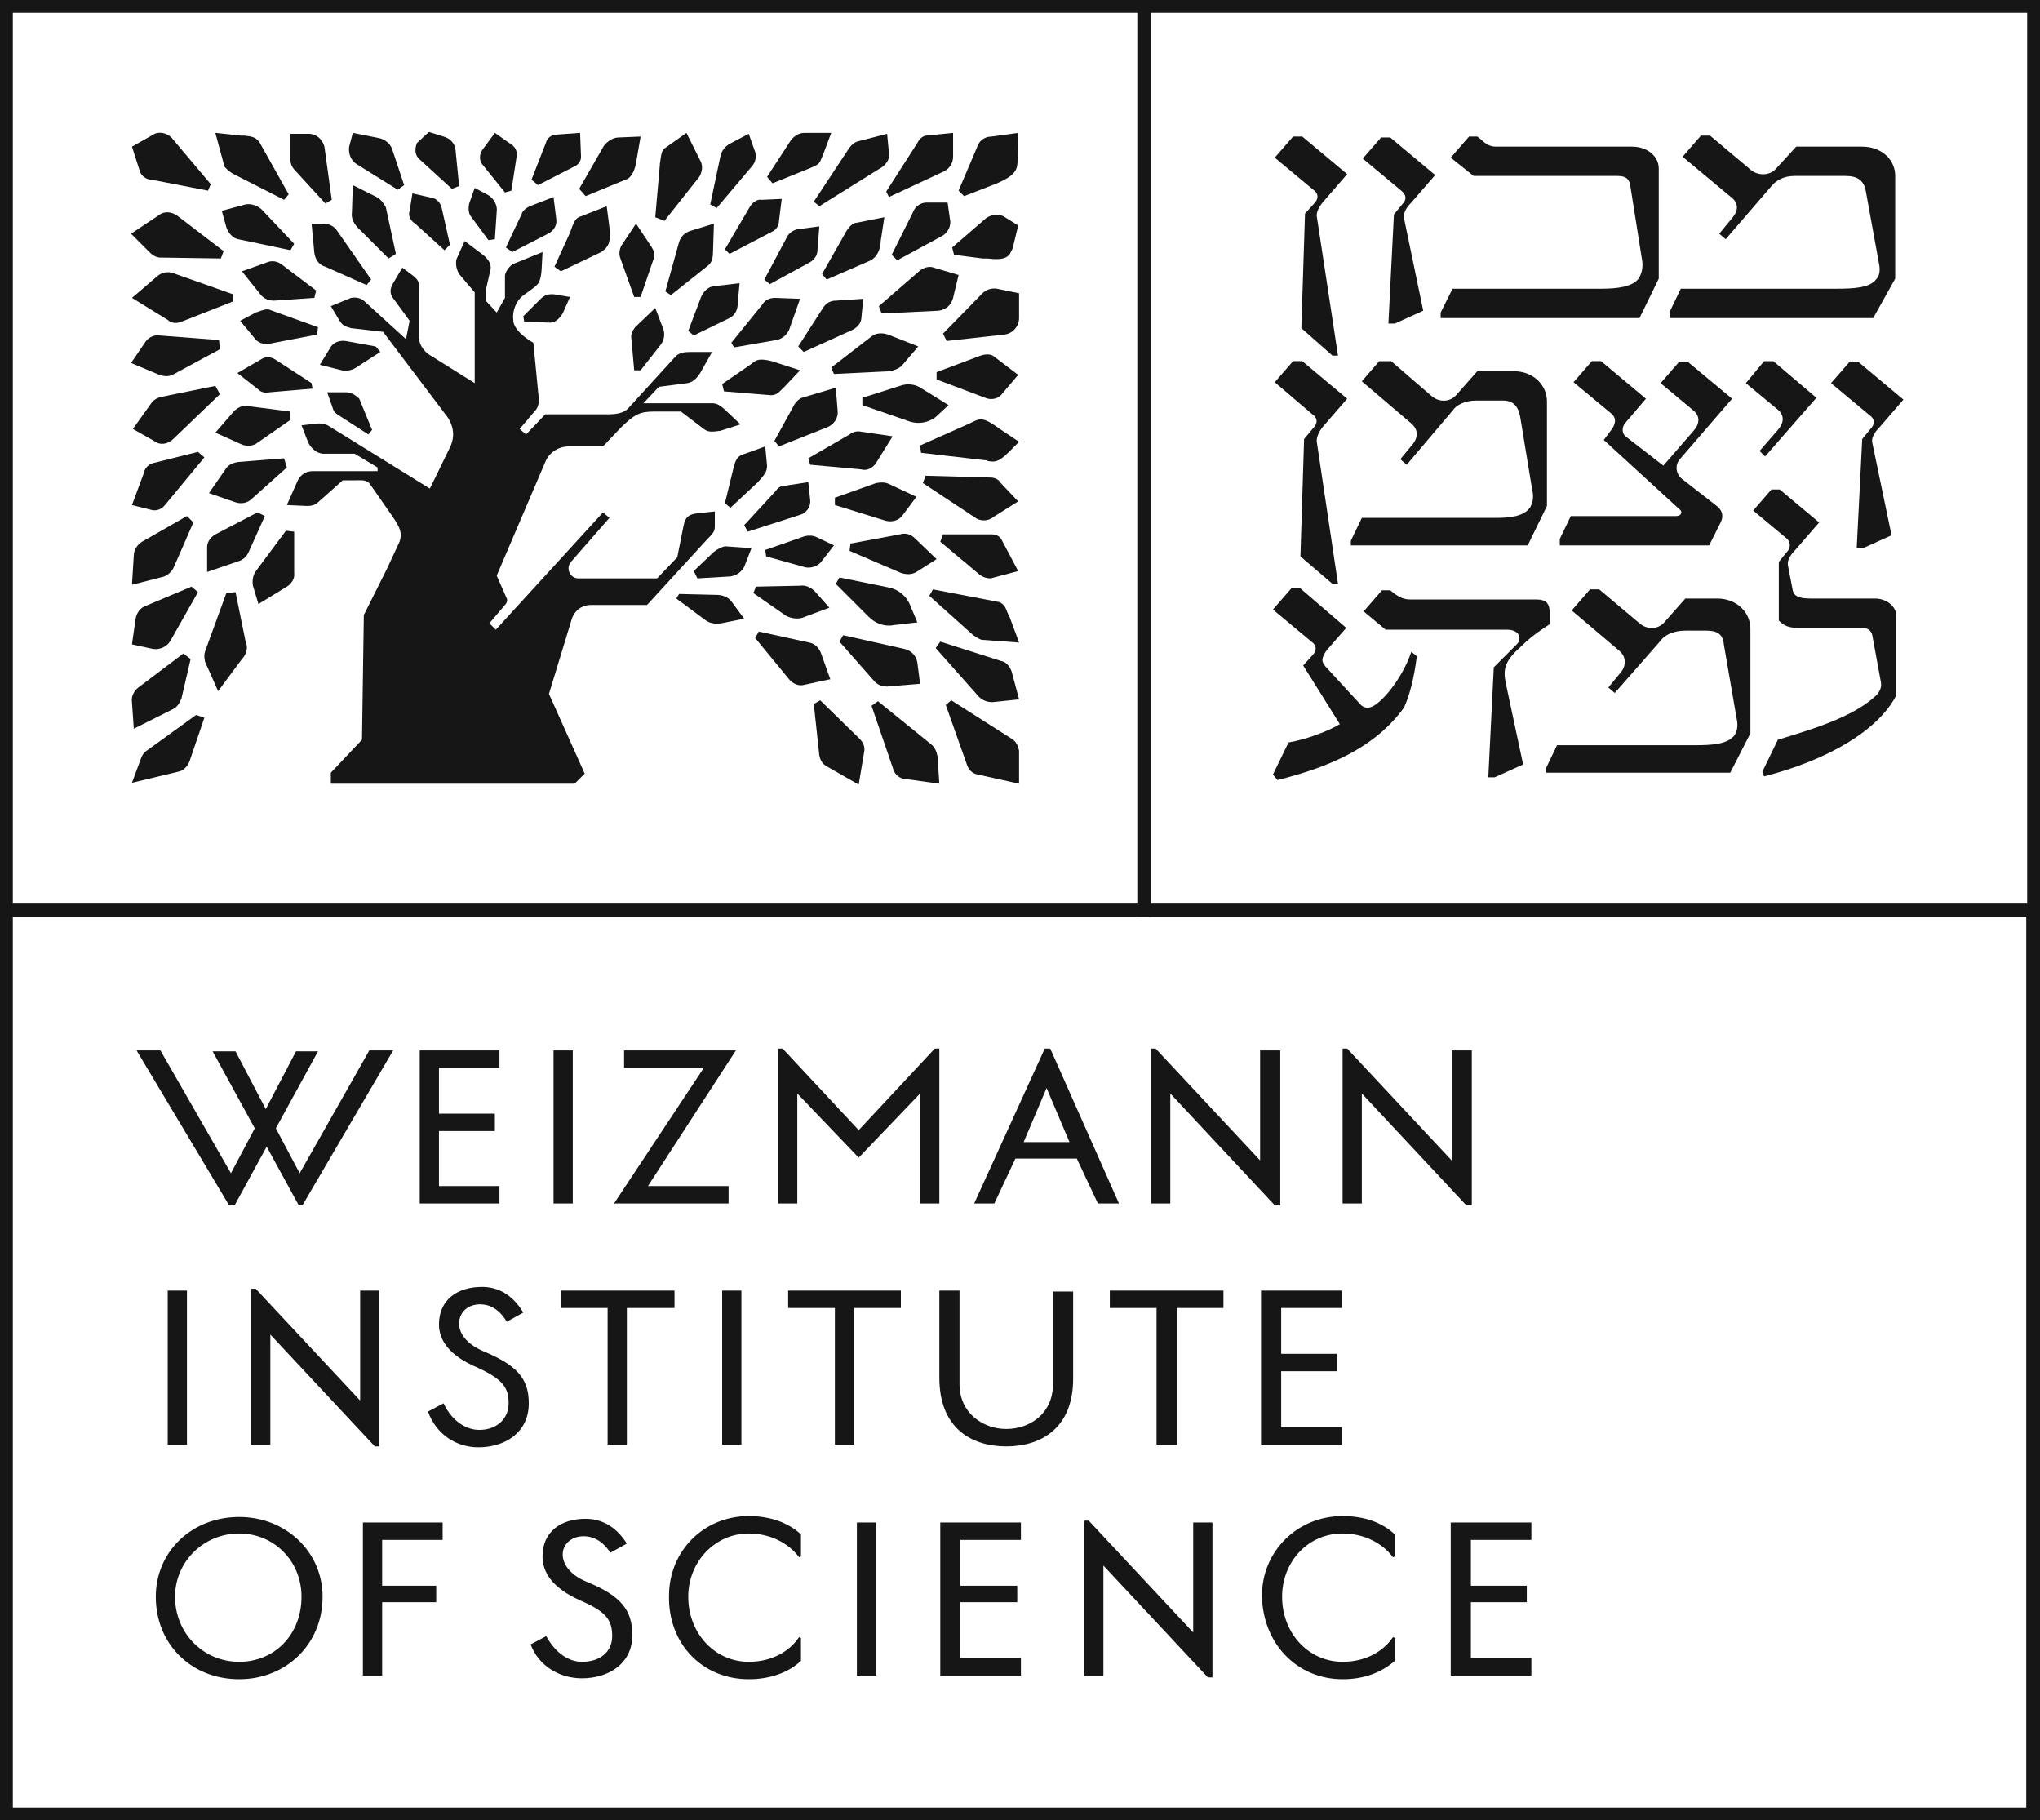 <?xml version="1.0" encoding="utf-8"?>
<!-- Generator: Adobe Illustrator 26.2.1, SVG Export Plug-In . SVG Version: 6.00 Build 0)  -->
<svg version="1.1" id="Layer_1" xmlns="http://www.w3.org/2000/svg" xmlns:xlink="http://www.w3.org/1999/xlink" x="0px" y="0px"
	 viewBox="0 0 222.6 198.6" style="enable-background:new 0 0 222.6 198.6;" xml:space="preserve">
<style type="text/css">
	.st0{fill:#161616;}
</style>
<g>
	<g>
		<g>
			<path class="st0" d="M81.8,22.6l-2.7,4.6l0.5,0.5l4.6-2.4c0.5-0.2,0.8-0.7,0.8-1.2l0.3-2.4l-2.2,0.1
				C82.6,21.7,82.1,22.1,81.8,22.6z"/>
		</g>
		<g>
			<path class="st0" d="M82,18.2c0.5-0.5,0.6-1.3,0.3-1.9l-0.6-1.7l-2.1,1.1c-0.5,0.3-0.9,0.8-1,1.4l-1.1,5.2l0.7,0.4L82,18.2z"/>
		</g>
		<g>
			<path class="st0" d="M103.5,44.2l-2.9-1.8c-0.7-0.5-1.6-0.6-2.4-0.3l-4.1,1.3l0,0.8l5.2,1.8c1,0.3,2,0.1,2.8-0.5L103.5,44.2z"/>
		</g>
		<g>
			<path class="st0" d="M69.3,35.7c-0.3,0.4-0.5,0.8-0.4,1.3l0.3,3.4l0.7,0l2.2-2.8c0.4-0.5,0.5-1.3,0.2-1.9l-0.8-2.1L69.3,35.7z"/>
		</g>
		<g>
			<path class="st0" d="M67.8,26.8c-0.2,0.4-0.3,0.9-0.1,1.4l1.5,4.2l0.7,0l1.4-4.1c0.2-0.5,0.1-0.9-0.3-1.5l-1.6-2.4L67.8,26.8z"/>
		</g>
		<g>
			<path class="st0" d="M68.5,19.5c0.5-0.3,0.8-1.1,0.9-1.7l0.5-2.9l-2.4,0.1c-0.6,0-1.2,0.4-1.6,0.9l0,0l-2.7,4.7l0.7,0.8
				L68.5,19.5z"/>
		</g>
		<g>
			<path class="st0" d="M88.5,18.3c0.9-0.4,0.9-0.4,1.3-1.4l0.9-2.4l-2.9,0c-0.6,0-1.1,0.3-1.5,0.8l-2.6,4l0.6,0.7L88.5,18.3z"/>
		</g>
		<g>
			<path class="st0" d="M101.1,22.1c-0.7,0-1.3,0.5-1.5,1.1l-2.3,4.6l0.6,0.6l4.8-2.6c0.6-0.3,1-0.9,1-1.6l-0.3-2.1H101.1z"/>
		</g>
		<g>
			<path class="st0" d="M104,32.5l0.6-2.5l-2.7-0.8c-0.5-0.2-1.1,0-1.5,0.3l-4.5,3.9l0.3,0.8l6.2-0.3
				C103.2,33.8,103.8,33.3,104,32.5z"/>
		</g>
		<g>
			<path class="st0" d="M89.4,22.5l6.9-4.3c0.5-0.4,0.8-0.9,0.7-1.5l-0.2-2.1l-3.1,0.8c-0.5,0.1-0.9,0.5-1.2,1L88.8,22L89.4,22.5z"
				/>
		</g>
		<g>
			<path class="st0" d="M76.3,19.3c0.3-0.5,0.4-1.1,0.2-1.6l-1.6-3.2l-2.4,1.7c-0.4,0.3-0.4,1.2-0.5,1.7l0,0.1l-0.5,5.7l1,0.4
				L76.3,19.3z"/>
		</g>
		<g>
			<path class="st0" d="M41.1,21.5l-2.6-1.3l-0.1,3c-0.1,0.6,0.2,1.3,1,2l3,3l0.8-0.5l-1.1-5.1C41.8,22.1,41.6,21.8,41.1,21.5z"/>
		</g>
		<g>
			<path class="st0" d="M66.5,24.8l-0.3-2.3l-2.8,1.1c-0.8,0.2-0.9,1.1-1.3,2l-1.6,3.5l0.7,0.5l4.4-2.1C66.3,27,66.7,26.6,66.5,24.8
				z"/>
		</g>
		<g>
			<path class="st0" d="M53.3,26.2l0.7-0.1l0.2-3c0.1-0.7-0.3-1.4-0.9-1.8l-1.5-0.8l-0.6,1.7c-0.1,0.4-0.1,0.9,0.1,1.3L53.3,26.2z"
				/>
		</g>
		<g>
			<path class="st0" d="M38.9,17.9l4.5,2.8l0.7-0.5l-1.3-3.9c-0.2-0.6-0.7-1-1.3-1.2l-3-0.6L38.1,16C38,16.8,38.3,17.5,38.9,17.9z"
				/>
		</g>
		<g>
			<path class="st0" d="M45.3,24.4l3.2,2.9l0.6-0.6l-0.9-4c-0.1-0.5-0.5-1-1-1.1L45,21.1L44.7,23C44.5,23.5,44.8,24.1,45.3,24.4z"/>
		</g>
		<g>
			<path class="st0" d="M55.1,21l0.7-0.2l0.6-3.9c0-0.5-0.2-0.9-0.7-1.2L54,14.5l-1.4,1.9c-0.3,0.5-0.3,1.1,0,1.5L55.1,21z"/>
		</g>
		<g>
			<path class="st0" d="M62.6,18.2c0.5-0.2,0.8-0.6,0.8-1.1l-0.1-2.6l-2.8,0.2c-0.4,0.1-0.8,0.4-0.9,0.8L58,19.6l0.7,0.6L62.6,18.2z
				"/>
		</g>
		<g>
			<path class="st0" d="M59.4,32.3c-0.2,0.1-0.4,0.3-0.6,0.5l-1.7,1.7l0.1,0.6l2.8,0.1c0.6,0,1-0.4,1.4-1l0.8-1.8l-1.8-0.3
				C60,32.1,59.7,32.1,59.4,32.3z"/>
		</g>
		<g>
			<path class="st0" d="M55.9,27.5l3.9-2c0.6-0.3,1-0.9,0.9-1.6l-0.3-2.4l-2.6,1c-0.4,0.2-0.8,0.5-0.9,0.9L55.2,27L55.9,27.5z"/>
		</g>
		<g>
			<path class="st0" d="M45.8,17.4l3.5,3.2l0.8-0.3l-0.4-4c-0.1-0.7-0.6-1.2-1.3-1.4l-1.6-0.5l-1.3,1.2C45.2,16.3,45.3,17,45.8,17.4
				z"/>
		</g>
		<g>
			<path class="st0" d="M85.8,26L85.8,26l-2.4,4.5l0.6,0.5l4.4-2.4c0.5-0.3,0.8-0.8,0.8-1.3l0.2-2.6L87.1,25
				C86.5,25.1,86,25.5,85.8,26z"/>
		</g>
		<g>
			<path class="st0" d="M96.5,23.7l-3,0.6c-0.4,0-0.9,0.4-1.3,1.2l-2.5,4.4l0.5,0.6l4.6-2c0.8-0.3,1.3-1.2,1.3-2.2L96.5,23.7z"/>
		</g>
		<g>
			<path class="st0" d="M87.7,38.4L93,36c0.6-0.3,1-0.8,1-1.4l0.2-2l-3,0.2c-0.6,0-1.1,0.3-1.4,0.8l-2.7,4.2L87.7,38.4z"/>
		</g>
		<g>
			<path class="st0" d="M98.4,39.9l1.8-2.1l-3.3-1.3c-0.6-0.2-1.3-0.2-1.8,0.2l-4.4,3.4l0.3,0.7l6.1-0.3
				C97.6,40.4,98.1,40.2,98.4,39.9z"/>
		</g>
		<g>
			<path class="st0" d="M87.5,43.4c-0.3,0.1-0.6,0.4-0.8,0.7l-2.2,4l0.5,0.6l5.3-2.1c0.7-0.3,1.2-1,1.1-1.8l-0.2-2.5L87.5,43.4z"/>
		</g>
		<g>
			<path class="st0" d="M97,21.5l6-2.8c0.6-0.3,1-0.9,1-1.6l0-2.6l-3,0.3c-0.4,0.1-0.7,0.4-0.9,0.8l-3.4,5.3L97,21.5z"/>
		</g>
		<g>
			<path class="st0" d="M108.8,20c1.1-0.5,2.1-1,2.2-2c0.1-0.8,0.1-3.1,0.1-3.5l-2.9,0.4c-0.8,0-1.4,0.5-1.6,1.2l-2,4.7l0.6,0.6
				L108.8,20z"/>
		</g>
		<g>
			<path class="st0" d="M99.8,58.7c-0.4-0.4-1-0.6-1.6-0.4l-5.4,1l-0.1,0.8l5.6,2.4c0.6,0.2,1.2,0.2,1.7-0.1l2.2-1.4L99.8,58.7z"/>
		</g>
		<g>
			<path class="st0" d="M77.8,27.5l0.1-3.1l-2.6,0.8c-0.6,0.2-1,0.6-1.2,1.2l-1.5,5.4l0.6,0.4l3.9-3.1
				C77.5,28.8,77.8,28.5,77.8,27.5z"/>
		</g>
		<g>
			<path class="st0" d="M79.6,34.7c0.6-0.3,0.9-0.9,0.9-1.6l0.2-2.2l-2.6,0.3c-0.7,0-1.3,0.5-1.6,1.2l-1.4,3.7l0.6,0.5L79.6,34.7z"
				/>
		</g>
		<g>
			<path class="st0" d="M96.6,56.8c0.7,0.2,1.5,0,1.9-0.6l1.5-2l-3-1.4c-0.4-0.2-0.9-0.2-1.4-0.1l-4.5,1.6l0,0.8L96.6,56.8z"/>
		</g>
		<g>
			<path class="st0" d="M97.5,68.2l2.6-0.3L99.3,66c-0.4-1-1.3-1.7-2.3-1.9L91.6,63l-0.4,0.7l3.6,3.6C95.5,68,96.5,68.4,97.5,68.2z"
				/>
		</g>
		<g>
			<path class="st0" d="M96.8,74.9l3.6-0.3l-0.3-2.3c-0.1-0.7-0.6-1.3-1.4-1.5L92,69.3L91.6,70l3.7,4.2
				C95.7,74.7,96.2,74.9,96.8,74.9z"/>
		</g>
		<g>
			<path class="st0" d="M79.8,37.4l0.3,0.5l4.6-0.8c0.6-0.1,1.1-0.5,1.4-1.1l1.2-3.4l-2.7-0.1c-0.6,0-1.1,0.2-1.4,0.7L79.8,37.4z"/>
		</g>
		<g>
			<path class="st0" d="M95.6,50.5l1.8-2.9l-3.4-0.5c-0.5-0.1-0.9,0-1.3,0.3l-4.5,2.6l0.2,0.7l5.5,0.5
				C94.6,51.4,95.2,51.1,95.6,50.5z"/>
		</g>
		<g>
			<path class="st0" d="M83.9,43.1c0.7,0.1,1-0.2,1.6-0.8l1.8-1.9l-3.1-1c-1.2-0.3-1.7-0.2-2.2,0.3l-3.2,2.2l0.2,0.8L83.9,43.1z"/>
		</g>
		<g>
			<path class="st0" d="M87.9,61.9c0.6,0.1,1.3-0.1,1.7-0.6l1.4-1.8l-1.9-0.9c-0.4-0.2-0.9-0.2-1.3-0.1L83.5,60l0.1,0.7L87.9,61.9z"
				/>
		</g>
		<g>
			<path class="st0" d="M80.1,50.8l-1,4.1l0.6,0.5l3-2.8c0.7-0.8,1-1.1,1-1.8l-0.2-2.1c0,0-1.6,0.6-2.2,0.8
				C80.7,49.7,80.4,49.8,80.1,50.8z"/>
		</g>
		<g>
			<path class="st0" d="M87.2,56.2c0.8-0.2,1.3-0.9,1.2-1.7l-0.2-1.9L85.6,53c-0.4,0-0.7,0.2-0.9,0.5l-3.5,3.8l0.4,0.7L87.2,56.2z"
				/>
		</g>
		<g>
			<path class="st0" d="M107,38.8l-4.8,1.8l0,0.8l5.3,2c0.7,0.3,1.5,0.1,1.9-0.5l1.7-2l-2.5-1.9C108.2,38.6,107.6,38.6,107,38.8z"/>
		</g>
		<g>
			<path class="st0" d="M77.9,60.2l-2.2,2.1l0.4,0.8l3.4-0.2c0.8,0,1.6-0.6,1.8-1.3l0.7-1.8l-2.9-0.2C78.7,59.7,78.3,59.9,77.9,60.2
				z"/>
		</g>
		<g>
			<path class="st0" d="M87.8,67.3l2.7-1l-1.6-1.8c-0.4-0.4-1-0.7-1.6-0.6l-4.8,0.1l-0.3,0.7l3.6,2.5C86.4,67.5,87.2,67.6,87.8,67.3
				z"/>
		</g>
		<g>
			<path class="st0" d="M78.2,64.9l-4.1-0.1l-0.3,0.5l3.1,2.3c0.5,0.4,1.1,0.5,1.8,0.4l2.5-0.5l-1.4-1.9
				C79.5,65.2,78.9,64.9,78.2,64.9z"/>
		</g>
		<g>
			<path class="st0" d="M16,81.9c-0.3,0.2-0.5,0.5-0.6,0.8l-1,2.7l5-1.2c0.6-0.1,1.1-0.6,1.3-1.2l1.6-4.7L21.4,78L16,81.9z"/>
		</g>
		<g>
			<path class="st0" d="M89.6,71.3c-0.2-0.6-0.7-1.1-1.3-1.2l-5.5-1.2l-0.4,0.7l3.7,4.5c0.4,0.5,1.1,0.8,1.7,0.6l2.8-0.6L89.6,71.3z
				"/>
		</g>
		<g>
			<path class="st0" d="M78,57.2l0-1.4l-1.9,0.2c-0.8,0.1-1.3,0.3-1.5,1.3l-0.7,3.5l-2.2,2.3l-8.6,0c-0.9,0-1.4-1.1-0.8-1.8l4.2-4.8
				l-0.7-0.6L54.1,68.7L53.4,68l1.7-2c0.2-0.2,0.3-0.5,0.2-0.7l-1.1-2.5l5.3-12.4c0.4-1,1.4-1.7,2.6-1.7l3.7,0l1.8-1.9
				c1.6-1.6,2.2-1.9,3.8-1.9l2.9,0l2.5,1.9c0.5,0.4,1,0.3,1.8,0.2l2.2-0.7L79,44.6c-0.8-0.7-1.1-0.6-1.7-0.6l-3.8,0l0,0v0l-3.3,0
				l1.7-1.8l3.1-0.4c0.6-0.1,1-0.5,1.4-1.1l1.3-2.3l-2.4,0c-0.7,0-1.2,0.1-1.6,0.5l-5.2,5.7c-0.5,0.5-1.4,0.6-2,0.6l-7,0l-2.1,2.2
				l-0.7-0.6l1.7-2c0.3-0.3,0.4-0.8,0.4-1.2l-0.6-6.2c0,0-2.2-1.2-2.2-2.5c-0.1-1,0.3-2,1-2.6l1.1-0.8c0.7-0.5,0.9-0.8,1-2.1
				l0.1-1.9L56,28.8c-0.4,0.2-0.9,0.9-0.9,1.3l0,2.4l-0.9,1.6L53,32.8v-1.1l0.5-2.2c0.2-0.7-0.3-1.3-0.8-1.7l-2-1.5l-0.9,2
				c-0.1,0.5,0,1.1,0.3,1.6l1.7,2l0,9.9L47,38.8c-0.7-0.4-1.2-1.1-1.3-1.9l0-1.9l0-3.1c0-1.1,0.1-1.2-0.6-1.8l-1.2-0.9l-1,1.7
				c-0.3,0.5-0.4,1-0.1,1.5l1.9,2.6h0l-0.4,2l-4.5-4.1c-0.4-0.4-1-0.5-1.5-0.4l-2.2,0.9l0.9,1.5c0.4,0.7,0.7,0.7,1.3,0.9l3.5,0.4
				l6.8,9c0.9,1.1,1.1,2.4,0.5,3.6l-1.7,3.5l-0.5,1l-10.5-6.5c-0.8-0.5-0.9-0.6-1.7-0.6l-1.8,0.2l0.7,1.8c0.3,0.7,1,1.3,1.7,1.3
				l3.4,0l2.5,1.5l0,0.4l-3.8,0v0l-3.3,0c-0.7,0-1.3,0.4-1.6,1l-1.2,2.7l2.2,0.1c0.5,0,0.9-0.1,1.2-0.4l2.7-2.4l1.3,0
				c0.9,0,1.4-0.1,1.8,0.6l2.3,3.3c0.9,1.3,1.1,1.9,0.8,2.8l-1.4,3l-2.5,5l-0.2,13.6l-3.4,3.6l0,1.2h26.6l1.1-1.1l-3.9-8.7l2.5-8.2
				c0.3-0.9,1.1-1.5,2.1-1.5l6.1,0l6.6-7.2C78,58,78,57.9,78,57.2z"/>
		</g>
		<g>
			<path class="st0" d="M28.1,55.9l-4.6,2.4c-0.5,0.3-0.9,0.8-0.9,1.4l0,2.7l3.5-1.2c0.4-0.1,0.8-0.5,1-0.9l1.8-4L28.1,55.9z"/>
		</g>
		<g>
			<path class="st0" d="M25.7,64.6l-1,0.1L22.4,71c-0.2,0.5-0.1,1.2,0.2,1.7l1.2,2.7l2.6-3.5c0.5-0.5,0.7-1.3,0.4-1.9L25.7,64.6z"/>
		</g>
		<g>
			<path class="st0" d="M31.2,57.9L28,62.2c-0.4,0.5-0.5,1.1-0.4,1.7l0.6,2l3.1-1.9c0.5-0.3,0.9-0.9,0.8-1.5L32.1,58L31.2,57.9z"/>
		</g>
		<g>
			<path class="st0" d="M89.5,76.4l-0.7,0.4l0.6,5.6c0.1,0.5,0.3,0.9,0.8,1.2l3.5,2l0.6-3.6c0.1-0.5-0.1-1-0.5-1.4L89.5,76.4z"/>
		</g>
		<g>
			<path class="st0" d="M108.1,52.1l-7.1-0.2l-0.3,0.8l5.6,3.7c0.6,0.5,1.5,0.5,2.1,0l2.7-1.7l-1.9-2
				C109,52.3,108.5,52.1,108.1,52.1z"/>
		</g>
		<g>
			<path class="st0" d="M107.2,32l-4.3,4.4l0.4,0.8l6.3-0.7c0.9-0.1,1.6-0.9,1.6-1.8l0-2.7l-2.4-0.5C108.2,31.4,107.6,31.6,107.2,32
				z"/>
		</g>
		<g>
			<path class="st0" d="M106,46.1c-0.1,0-0.1,0.1-0.2,0.1l-5.4,2.4l0.1,0.8l6.9,0.8c0.1,0,0.3,0,0.4,0.1c0.7,0.1,1.1,0.2,2.3-1
				l1.1-1.1l-2.1-1.4C107.3,45.5,107,45.6,106,46.1z"/>
		</g>
		<g>
			<path class="st0" d="M107.6,23.8l-3.7,3.2l0.2,0.8l3.1,0.4c0.2,0,0.3,0,0.5,0c1,0.1,2,0.2,2.5-0.5c0.1-0.2,0.2-0.4,0.3-0.6
				l0.6-2.5l-1.6-1C108.9,23.3,108.2,23.4,107.6,23.8z"/>
		</g>
		<g>
			<path class="st0" d="M110.4,80.6L110.4,80.6l-6.6-4.2l-0.6,0.5l2.3,6.5c0.2,0.6,0.6,1,1.2,1.1l4.5,1l0-3.6
				C111.1,81.4,110.9,80.9,110.4,80.6z"/>
		</g>
		<g>
			<path class="st0" d="M101.6,81.2L101.6,81.2l-5.8-4.7L95.1,77l2.4,7c0.2,0.6,0.8,1,1.4,1l3.6,0.5l-0.2-3
				C102.2,82,102,81.5,101.6,81.2z"/>
		</g>
		<g>
			<path class="st0" d="M109.2,72.1l-6.6-2.1l-0.5,0.7l4.7,5.3c0.4,0.4,0.9,0.6,1.5,0.6l2.9-0.3l-0.8-3
				C110.2,72.7,109.8,72.2,109.2,72.1z"/>
		</g>
		<g>
			<path class="st0" d="M108.2,58.3l-5.3,0l-0.3,0.8l4.3,3.6c0.4,0.3,0.8,0.4,1.2,0.4l3-0.8l-1.8-3.4
				C109.1,58.5,108.7,58.3,108.2,58.3z"/>
		</g>
		<g>
			<path class="st0" d="M110,67c-0.3-0.8-0.4-1-0.9-1.3l-7.3-1.4l-0.4,0.7l4.8,4.3c0.3,0.2,0.6,0.4,0.9,0.5l4.1,0.3l-1-2.7
				C110.1,67.2,110.1,67.1,110,67z"/>
		</g>
		<g>
			<path class="st0" d="M25.5,19L25.5,19l5.5,2.8l0.5-0.6l-3.2-5.7c-0.4-0.5-0.7-0.6-1.6-0.7c-0.1,0-0.2,0-0.4,0l-2.8-0.3l1,3.7
				C24.8,18.5,25.1,18.8,25.5,19z"/>
		</g>
		<g>
			<path class="st0" d="M29.2,28.6l-2.8,1l2,2.5c0.4,0.5,0.9,0.7,1.5,0.7l4.4-0.3l0.2-0.8l-3.7-2.8C30.3,28.5,29.7,28.4,29.2,28.6z"
				/>
		</g>
		<g>
			<path class="st0" d="M14.4,76.6l0.2,2.9l4.2-2.1c0.5-0.2,0.8-0.7,1-1.2l1-4.3l-0.8-0.6L15.1,75C14.6,75.4,14.3,76,14.4,76.6z"/>
		</g>
		<g>
			<path class="st0" d="M34,41.8L30,39.2c-0.5-0.3-1.1-0.3-1.5,0l-2.6,1.5l2.3,1.8c0.3,0.3,0.7,0.4,1.2,0.3l4.7-0.4L34,41.8z"/>
		</g>
		<g>
			<path class="st0" d="M34.7,35.7l-5-1.8c-0.6-0.3-0.9-0.1-1.8,0.2L26.2,35l1.5,1.8c0.4,0.6,1,0.8,1.7,0.7l5.2-1L34.7,35.7z"/>
		</g>
		<g>
			<path class="st0" d="M37.8,42.8l-2.1,0l0.6,1.7c0.1,0.4,0.3,0.6,0.8,0.9l3.1,2l0.4-0.5l-1.4-3.4C38.8,43.1,38.3,42.8,37.8,42.8z"
				/>
		</g>
		<g>
			<path class="st0" d="M32.2,18.6l3.3,3.6l0.7-0.4L35.4,16c-0.2-0.8-0.9-1.4-1.7-1.4l-2,0l0,2.9C31.7,17.9,31.9,18.3,32.2,18.6z"/>
		</g>
		<g>
			<path class="st0" d="M24.6,51.2l-1.8,2.6l2.9,1c0.6,0.2,1.3,0.1,1.8-0.4l3.8-3.4L31,50l-5,0.4C25.4,50.5,24.9,50.7,24.6,51.2z"/>
		</g>
		<g>
			<path class="st0" d="M41,37.8l-3.3-0.6C37,37.1,36.3,37.4,36,38l-1.1,1.8l2.4,0.6c0.5,0.1,1,0,1.4-0.2l2.8-1.8L41,37.8z"/>
		</g>
		<g>
			<path class="st0" d="M31.7,44.9L27,44.3c-0.6-0.1-1.1,0.2-1.5,0.6l-2,2.3l2.9,1.3c0.5,0.2,1.2,0.2,1.7-0.2l3.6-2.5L31.7,44.9z"/>
		</g>
		<g>
			<path class="st0" d="M26.8,22.3L24.2,23l0.5,1.8c0.2,0.6,0.7,1.2,1.3,1.3l5.7,1.2l0.4-0.7l-3.6-3.8C28,22.4,27.4,22.2,26.8,22.3z
				"/>
		</g>
		<g>
			<path class="st0" d="M18,55.1l4.3-5.2l-0.7-0.6l-4.8,1.2c-0.5,0.1-1,0.5-1.1,1.1l-1.3,3.5l2,0.5C17,55.8,17.6,55.6,18,55.1z"/>
		</g>
		<g>
			<path class="st0" d="M19,61.8l2.1-4.8l-0.7-0.7l-4.9,2.8c-0.5,0.3-0.9,0.9-0.9,1.5l-0.2,3.2l3.5-0.9C18.4,62.7,18.8,62.3,19,61.8
				z"/>
		</g>
		<g>
			<path class="st0" d="M18.9,47.9l5.1-4.9l-0.5-0.9l-5.9,1.2c-0.5,0.1-0.9,0.4-1.1,0.7l-2,2.8l2.3,1.3
				C17.4,48.6,18.3,48.5,18.9,47.9z"/>
		</g>
		<g>
			<path class="st0" d="M18.6,69.9l3-5.3L20.9,64l-5,2.1c-0.6,0.2-1,0.8-1.1,1.4l-0.4,2.8l2.3,0.5C17.4,70.9,18.2,70.6,18.6,69.9z"
				/>
		</g>
		<g>
			<path class="st0" d="M16.5,19.6l6.2,1.2l0.3-0.7L18.7,15c-0.5-0.5-1.4-0.7-2-0.3L14.4,16l0.8,2.5C15.3,19.1,15.9,19.6,16.5,19.6z
				"/>
		</g>
		<g>
			<path class="st0" d="M34,24.4l0.3,3.2c0.1,0.7,0.5,1.3,1.2,1.5l4.5,2l0.5-0.6l-3.7-5.3c-0.3-0.5-0.9-0.8-1.5-0.8L34,24.4z"/>
		</g>
		<g>
			<path class="st0" d="M17.5,28.1l6.6,0.1l0.3-0.8l-5.1-3.9c-0.6-0.4-1.4-0.5-2,0l-3,2l2,2C16.7,27.9,17.1,28.1,17.5,28.1z"/>
		</g>
		<g>
			<path class="st0" d="M19.8,35.1l5.6-2.2l0-0.8l-6.5-2.3c-0.6-0.2-1.2-0.1-1.7,0.3l-2.8,2.4l3.9,2.4
				C18.7,35.3,19.3,35.3,19.8,35.1z"/>
		</g>
		<g>
			<path class="st0" d="M19,40.8l5-2.7l-0.1-1l-6.5-0.5c-0.7-0.1-1.3,0.3-1.6,0.8l-1.5,2.2l3.1,1.3C18,41.1,18.5,41.1,19,40.8z"/>
		</g>
	</g>
	<g>
		<path class="st0" d="M125.6,100H0V0h125.6V100z M1.4,98.6h122.7V1.4H1.4V98.6z"/>
	</g>
</g>
<g>
	<g>
		<path class="st0" d="M160,131.5h0.6v-16.9h-2.2v12L147,114.4h-0.5v16.9h2.1v-12L160,131.5z M139.1,131.5h0.6v-16.9h-2.2v12
			l-11.4-12.2h-0.5v16.9h2.1v-12L139.1,131.5z M137.6,157.6h8.8v-1.9h-6.6v-6.1h6.1v-1.9h-6.1v-5h6.6v-1.9h-8.8V157.6z M111.7,124.6
			l2.5-5.9l2.5,5.9H111.7z M106.3,131.3h2.2l2.3-4.9h6.7l2.3,4.9h2.3l-7.5-16.9h-0.6L106.3,131.3z M158.3,182.8h8.8v-1.9h-6.6v-6.1
			h6.1V173h-6.1v-5h6.6v-1.9h-8.8V182.8z M126.2,157.6h2.2v-14.9h5.1v-1.9h-12.4v1.9h5.1V157.6z M84.9,131.3h2.1v-12l6.7,7l6.7-7v12
			h2.1v-16.9H102l-8.3,8.9l-8.3-8.9h-0.5V131.3z M146.5,183.2c2.3,0,4.2-0.7,5.7-2v-2.5l-0.2-0.1c-1,1.5-2.9,2.7-5.5,2.7
			c-3.7,0-6.6-3.1-6.6-7.1c0-3.8,2.8-6.9,6.6-6.9c2.4,0,4.4,1.1,5.5,2.6l0.2-0.1v-2.4c-1.4-1.3-3.3-2-5.7-2c-4.9,0-8.8,3.8-8.8,8.7
			C137.8,179.4,141.6,183.2,146.5,183.2z M109.8,157.8c3.7,0,7.3-1.9,7.3-7.4v-9.5h-2.2V151c0,3.2-2.5,4.9-5.1,4.9
			c-2.5,0-5.1-1.7-5.1-4.9v-10.2h-2.2v9.5C102.5,155.9,106.1,157.8,109.8,157.8z M131.8,183h0.5v-16.9h-2.1v12l-11.4-12.2h-0.5v16.9
			h2.1v-12L131.8,183z M67,131.3h12.5v-1.9h-8.8l9.6-14.8H68.1v1.9h8.7L67,131.3z M91.1,157.6h2.1v-14.9h5.1v-1.9H86v1.9h5.1V157.6z
			 M60.4,131.3h2.1v-16.7h-2.1V131.3z M102.6,182.8h8.8v-1.9h-6.6v-6.1h6.2V173h-6.2v-5h6.6v-1.9h-8.8V182.8z M78.8,157.6h2.1v-16.8
			h-2.1V157.6z M45.8,131.3h8.7v-1.9h-6.6v-6h6.1v-1.9h-6.1v-5h6.6v-1.9h-8.7V131.3z M93.5,182.8h2.1v-16.7h-2.1V182.8z M66.3,157.6
			h2.1v-14.9h5.2v-1.9H61.2v1.9h5.1V157.6z M25,131.5h0.6l3.5-6.4l3.5,6.4H33l9.9-16.9h-2.6L32.7,128l-2.6-4.9l4.6-8.4h-2.4
			l-3.3,6.3l-3.3-6.3h-2.5l4.6,8.4l-2.6,4.9l-7.7-13.4h-2.6L25,131.5z M81.7,183.2c2.3,0,4.3-0.7,5.7-2v-2.5l-0.2-0.1
			c-1,1.5-2.9,2.7-5.5,2.7c-3.7,0-6.6-3.1-6.6-7.1c0-3.8,2.9-6.9,6.6-6.9c2.4,0,4.4,1.1,5.5,2.6l0.2-0.1v-2.4c-1.4-1.3-3.4-2-5.7-2
			c-4.9,0-8.7,3.8-8.7,8.7C72.9,179.4,76.7,183.2,81.7,183.2z M52.2,157.9c2.9,0,5.5-1.6,5.5-4.8c0-2.8-1.4-4.2-5-5.7
			c-1.8-0.8-2.6-1.9-2.6-3c0-1.2,0.9-2.1,2.3-2.1c0.9,0,2,0.4,2.9,1.9l1.8-1c-1.2-2-2.8-2.8-4.5-2.8c-2.7,0-4.7,1.4-4.7,4.1
			c0,1.7,1.1,3.4,4.2,4.7c2.8,1.3,3.4,2.2,3.4,3.9c0,1.7-1.3,2.9-3.2,2.9c-1.3,0-2.9-0.8-3.9-2.9l-1.7,0.9
			C47.6,156.5,49.8,157.9,52.2,157.9z M63.5,183.1c2.9,0,5.5-1.6,5.5-4.7c0-2.8-1.3-4.3-4.9-5.8c-1.8-0.7-2.7-1.9-2.7-3
			c0-1.1,0.9-2,2.3-2c0.9,0,2,0.4,2.9,1.8l1.8-1c-1.2-1.9-2.8-2.7-4.5-2.7c-2.7,0-4.7,1.4-4.7,4.1c0,1.7,1,3.4,4.1,4.8
			c2.8,1.2,3.5,2.1,3.5,3.9c0,1.7-1.3,2.8-3.3,2.8c-1.3,0-2.8-0.8-3.9-2.8l-1.7,0.9C58.8,181.8,61.1,183.1,63.5,183.1z M40.9,157.8
			h0.5v-17h-2.1v12l-11.4-12.2h-0.5v17h2.1v-12L40.9,157.8z M18.3,157.6h2.1v-16.8h-2.1V157.6z M39.6,182.8h2.1v-8h5.9V173h-5.9v-5
			h6.6v-1.9h-8.7V182.8z M26.1,181.3c-3.9,0-7-3.1-7-7.1c0-3.8,3.1-6.9,7-6.9c3.8,0,6.8,3,6.8,6.9C32.9,178.3,30,181.3,26.1,181.3z
			 M26.1,183.2c5.1,0,9.1-3.8,9.1-9c0-4.9-4-8.7-9.1-8.7c-5.2,0-9.1,3.8-9.1,8.7C17,179.4,20.9,183.2,26.1,183.2z"/>
	</g>
	<g>
		<path class="st0" d="M222.6,198.6H0v-100l222.6,0V198.6z M1.4,197.2h219.7V100L1.4,100V197.2z"/>
	</g>
</g>
<g>
	<g>
		<path class="st0" d="M142.3,47.9l-0.4,12.8l3.5,3h0.6l-2.3-15.4c-0.1-0.4,0.1-1.1,0.7-1.8l2.6-3l-4.9-4.1h-1l-2,2.3l4.1,3.5
			c0.6,0.4,0.6,1,0.1,1.5L142.3,47.9z M182.4,34.7h22l2.4-4.3V19.2c0-1.8-1.5-3.2-3.6-3.2h-7.2l-2.2,2.4c-0.7,0.8-2,0.8-2.8,0.1
			l-4.4-3.7h-1l-2,2.3l5.4,4.5c0.7,0.6,0.7,1.4,0,2.2l-1.4,1.7l0.7,0.6l5-5.8c0.5-0.6,1.3-1.1,2.5-1.1h5.6c1.3,0,2,0.5,2.2,1.7
			l1.4,7.7c0.2,0.9,0.1,1.5-0.3,1.9c-0.7,0.9-2.4,1-4.3,1h-17l-1.2,2.5V34.7z M202.6,59.8h0.7l3.1-1.4l-2.1-10.1
			c-0.1-0.4,0.1-1,0.8-1.7l2.6-3l-4.9-4.1h-1l-2,2.3l4.2,3.5c0.6,0.4,0.6,1,0.1,1.5l-0.9,1.1L202.6,59.8z M192.6,49.8l5.6-6.4
			l-4.7-4h-1l-2,2.4l3.5,2.9c0.7,0.6,0.7,1.4,0,2.2l-2,2.3L192.6,49.8z M157.2,34.7h21.7l2.1-4.3V18.4c0-1.4-1.3-2.4-2.9-2.4h-14.9
			c-0.6,0-1.1-0.3-1.5-0.7l-0.5-0.4h-0.9l-2,2.3l2.5,2h15.7c0.9,0,1.3,0.3,1.4,1.1l1.3,8.2c0.1,0.8-0.1,1.4-0.4,1.9
			c-0.7,0.9-2.3,1.1-4.1,1.1h-16.2l-1.3,2.6V34.7z M170.3,59.5h16.2l1.3-2.6c0.3-0.7,0.1-1.3-0.6-1.8l-3.6-2.8
			c-0.7-0.5-0.9-1.5-0.3-2.2l5.7-6.6l-4.8-4h-1l-2,2.3l3.6,3c0.7,0.6,0.7,1.4,0,2.2l-3.3,3.8l-4-3.1c-0.6-0.4-0.5-1.1-0.2-1.5
			l2.3-2.7l-4.9-4.1h-1l-2,2.3l4.1,3.4c0.6,0.5,0.5,1.1,0.1,1.7l-0.9,1.2l8.3,7.6c0.3,0.2,0.2,0.7-0.4,0.7h-11.5l-1.2,2.5V59.5z
			 M151.5,35.3h0.7l3.1-1.4l-2.1-10.1c-0.1-0.6,0.3-1.2,0.8-1.7l2.6-3l-4.9-4.1h-1l-2,2.3l4.2,3.5c0.6,0.5,0.6,1,0.1,1.5l-0.9,1.1
			L151.5,35.3z M145.4,38.8h0.6l-2.3-15.1c-0.1-0.4,0.1-1,0.7-1.7l2.6-3l-4.9-4.1h-1l-2,2.3l4.2,3.5c0.6,0.4,0.6,1,0.1,1.5l-1,1.1
			l-0.4,12.5L145.4,38.8z M147.3,59.5h19.4l2.1-4.3V43.8c0-1.8-1.5-3.3-3.6-3.3h-4l-2.3,2.6c-0.7,0.8-1.9,0.8-2.7,0.1l-4.4-3.8h-1.3
			l-1.9,2.2l5.4,4.6c0.7,0.6,0.8,1.4,0.2,2.2l-1.4,1.7l0.7,0.6l5-5.9c0.4-0.6,1.3-1.1,2.6-1.1h2.9c1.2,0,1.7,0.7,1.9,1.9l1.3,7.9
			c0.2,0.8,0,1.4-0.2,1.8c-0.7,1.1-2.4,1.2-3.8,1.2h-14.6l-1.2,2.5V59.5z M168.5,84.3h20.3L191,80V68.6c0-1.8-1.5-3.3-3.6-3.3h-3.5
			l-2.3,2.6c-0.7,0.8-1.9,0.8-2.7,0.1l-4.4-3.7h-1l-2,2.3l5.2,4.4c0.7,0.6,0.8,1.5,0.2,2.3l-1.4,1.7l0.7,0.6l5-5.7
			c0.4-0.6,1.4-1.1,2.7-1.1h2.3c1.2,0,1.8,0.4,1.9,1.5l1.4,8.1c0.2,0.9,0,1.5-0.3,1.9c-0.8,0.9-2.4,1-4.3,1h-15l-1.2,2.5V84.3z
			 M162.4,84.8h0.7l3.1-1.4l-1.9-8.9c-0.3-1.5-0.1-2.4,1.6-3.9c0.7-0.7,1.5-1.4,3.2-2.5v-1.2c0-1.1-0.4-1.5-1.5-1.5h-13.7
			c-0.7,0-1.1-0.2-1.7-0.6l-0.5-0.4h-0.9l-2,2.3l2.4,2h13.3c0.8,0,1.3,0.4,1.3,0.9c0,0.3-0.1,0.5-0.3,0.7l-2.5,2.5L162.4,84.8z
			 M139.4,85.1c5.6-1.4,10.6-3.5,13.8-7.9c0.6-1.3,1.1-3.2,1.4-5.6l-0.6-0.5c-0.7,2.2-2.6,5-4.1,5.9c-0.5,0.3-1.1,0.3-1.5-0.2
			l-3.5-3.8c-0.4-0.4-0.6-0.7-0.6-1c0-0.3,0.2-0.7,0.5-1.1l2.1-2.4l-5-4.3h-1l-2,2.3l4.2,3.5c0.6,0.4,0.6,1,0.1,1.5l-1,1.1l4,6.4
			c-1.3,0.8-3.8,1.7-5.6,2l-1.7,3.5L139.4,85.1z M192.5,84.7c7-1.8,12.4-5,14.4-8.8v-8.8c0-0.9-1-1.8-2.3-1.8h-7c-1.4,0-1.9-0.3-2-1
			l-0.5-2.6c-0.1-0.4,0.1-1,0.8-1.7l2.6-3l-4.3-3.6h-0.9l-2,2.3l3.6,3c0.3,0.2,0.4,0.6,0.4,0.8c0,0.2-0.1,0.5-0.3,0.7l-0.9,1.1v6.4
			c0.6,0.6,1.1,0.8,2.2,0.8h6.9c0.6,0,1,0.3,1.1,0.8l0.9,4.9c0.2,0.8-0.1,1.2-0.4,1.6c-2.3,2.2-6.1,3.5-10.8,4.9l-1.7,3.5
			L192.5,84.7z"/>
	</g>
	<g>
		<path class="st0" d="M222.6,100h-98.4V0h98.4V100z M125.6,98.6h95.6V1.4h-95.6V98.6z"/>
	</g>
</g>
</svg>
